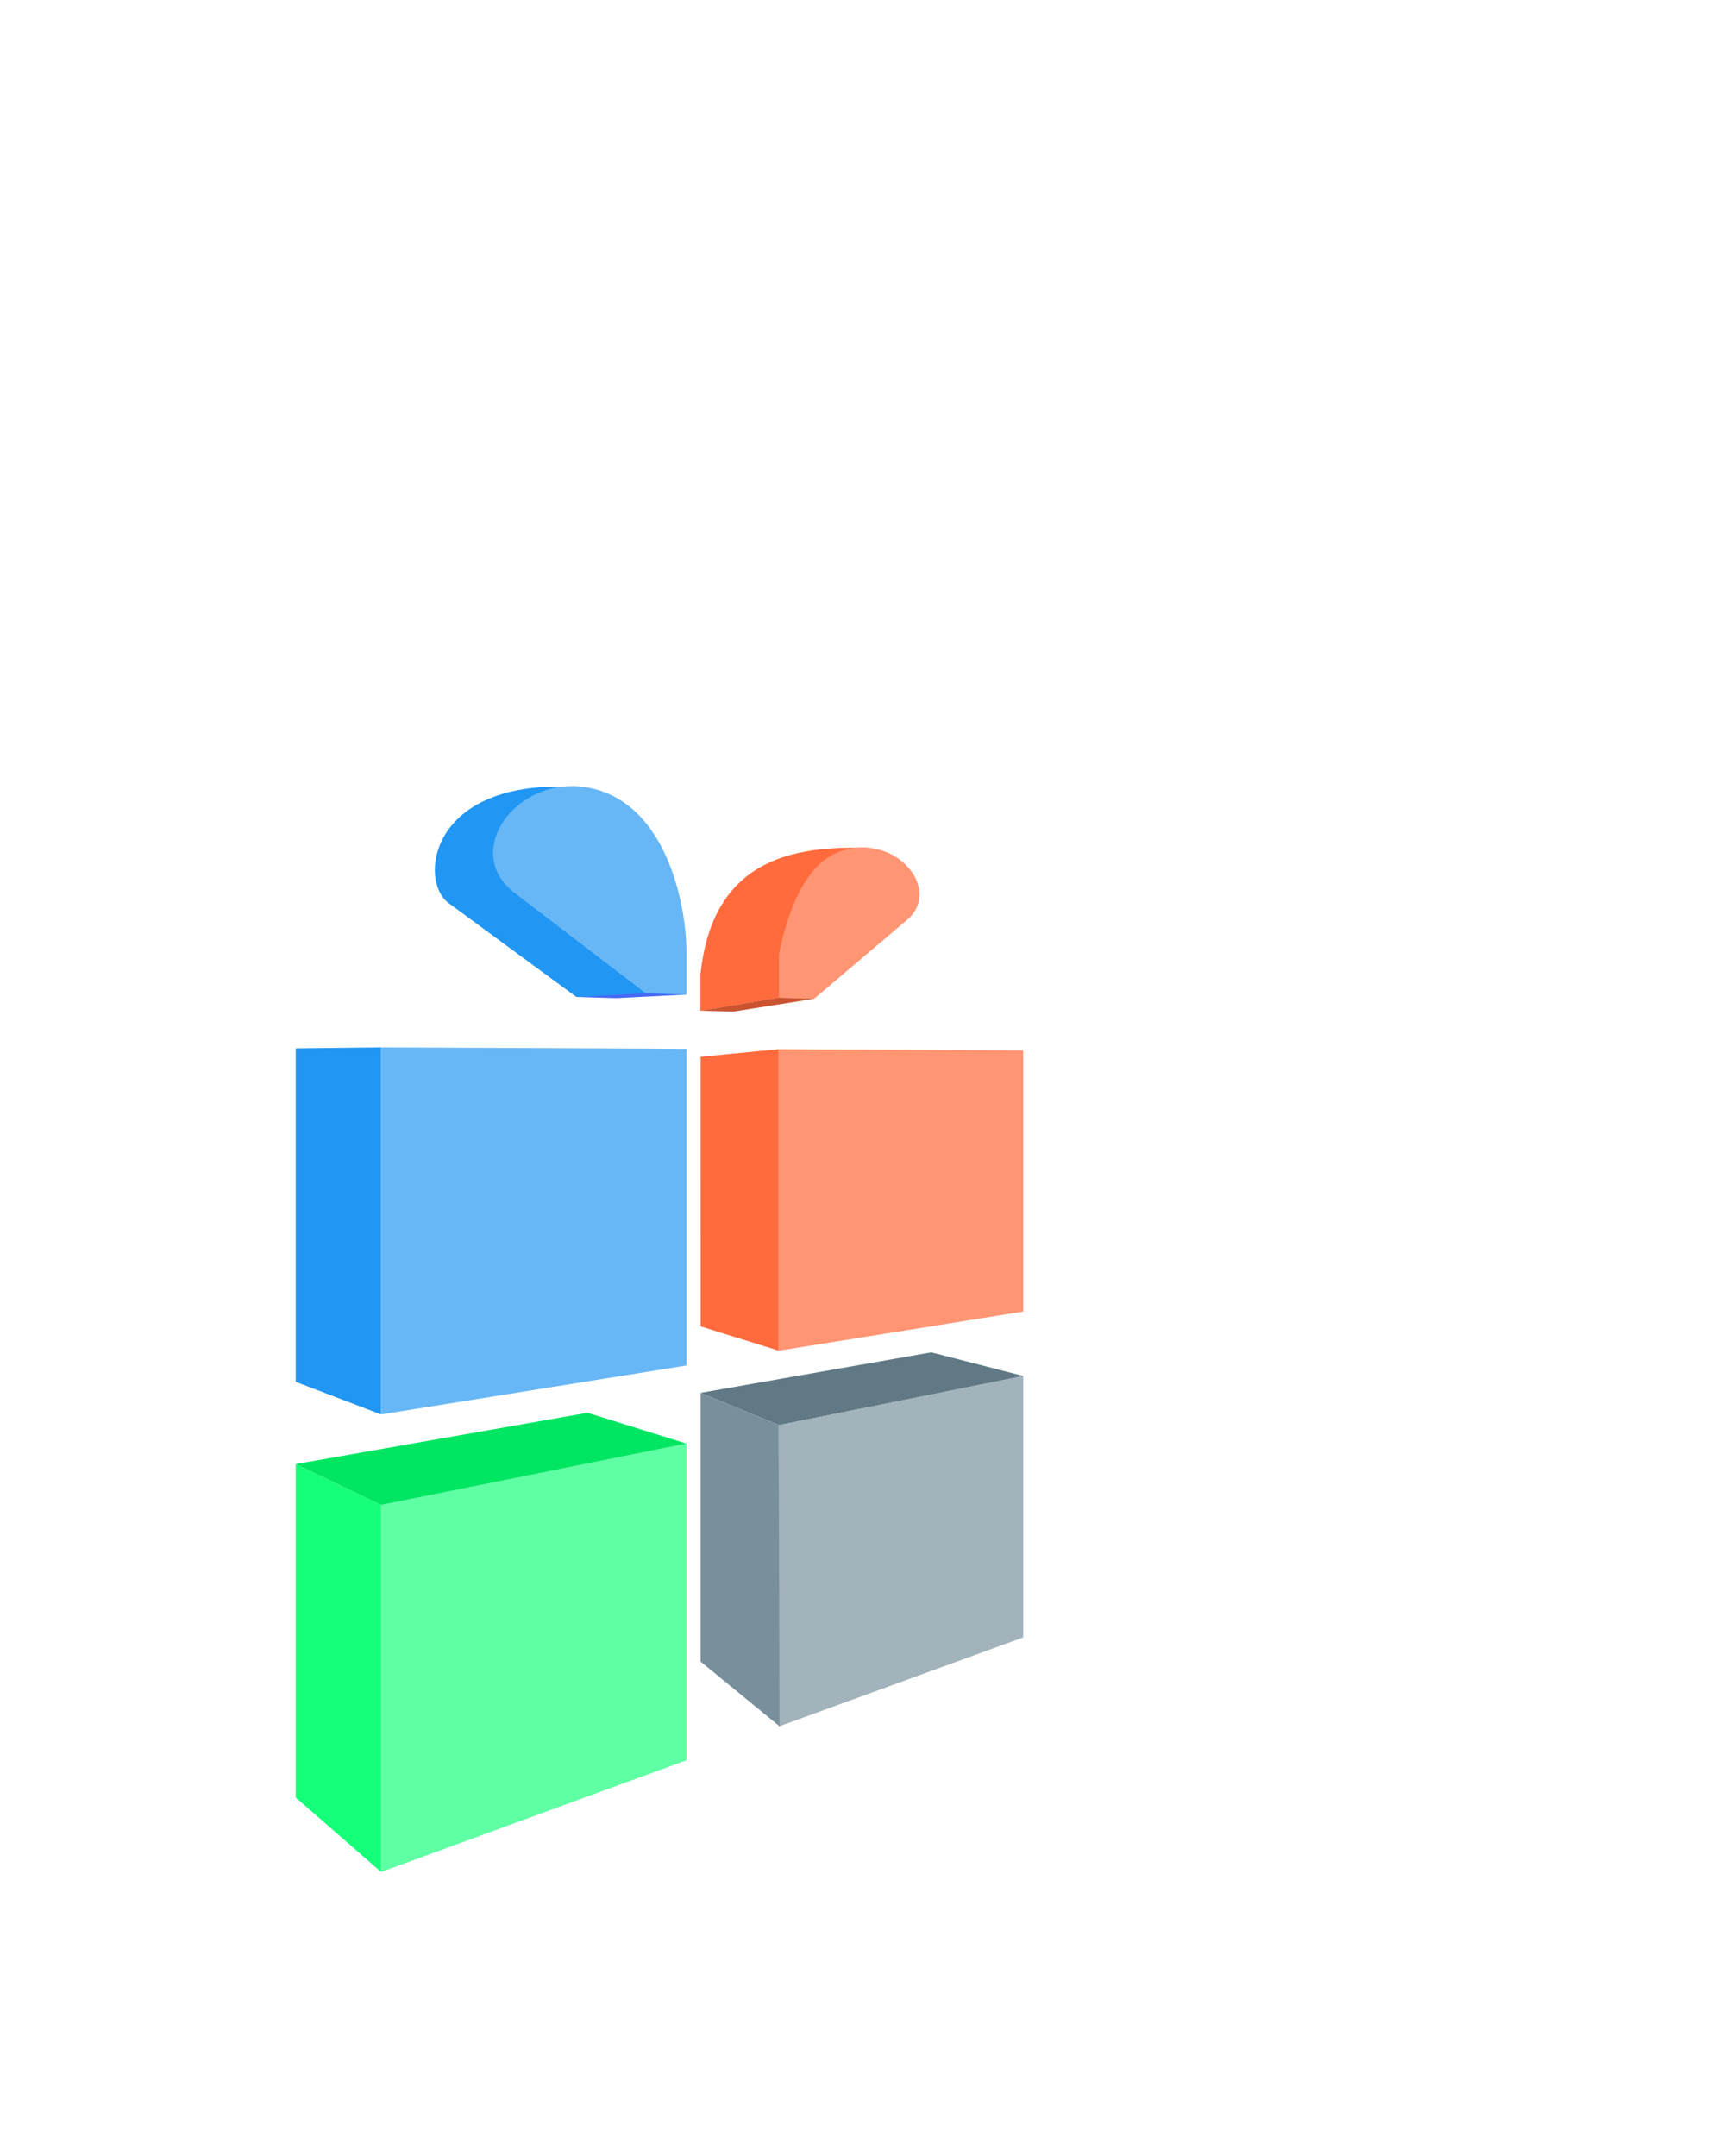 <?xml version="1.0" encoding="UTF-8" standalone="no"?>
<!-- Created with Inkscape (http://www.inkscape.org/) -->

<svg
   xmlns:dc="http://purl.org/dc/elements/1.1/"
   xmlns:cc="http://creativecommons.org/ns#"
   xmlns:rdf="http://www.w3.org/1999/02/22-rdf-syntax-ns#"
   xmlns:svg="http://www.w3.org/2000/svg"
   xmlns="http://www.w3.org/2000/svg"
   xmlns:xlink="http://www.w3.org/1999/xlink"
   xmlns:sodipodi="http://sodipodi.sourceforge.net/DTD/sodipodi-0.dtd"
   xmlns:inkscape="http://www.inkscape.org/namespaces/inkscape"
   width="80mm"
   height="100mm"
   viewBox="0 0 283.465 354.331"
   id="svg4266"
   version="1.1"
   inkscape:version="0.91 r13725"
   sodipodi:docname="bg_boxes.svg">
  <defs
     id="defs4268">
    <linearGradient
       inkscape:collect="always"
       id="linearGradient4305">
      <stop
         style="stop-color:#7c7c7c;stop-opacity:0.227"
         offset="0"
         id="stop4307" />
      <stop
         style="stop-color:#eeeeee;stop-opacity:0"
         offset="1"
         id="stop4309" />
    </linearGradient>
    <linearGradient
       id="linearGradient4268"
       inkscape:collect="always">
      <stop
         id="stop4270"
         offset="0"
         style="stop-color:#7c7c7c;stop-opacity:0.227" />
      <stop
         id="stop4272"
         offset="1"
         style="stop-color:#a3a3a3;stop-opacity:0" />
    </linearGradient>
    <linearGradient
       inkscape:collect="always"
       id="linearGradient4225">
      <stop
         style="stop-color:#7c7c7c;stop-opacity:0.35"
         offset="0"
         id="stop4227" />
      <stop
         style="stop-color:#a3a3a3;stop-opacity:0"
         offset="1"
         id="stop4229" />
    </linearGradient>
    <inkscape:perspective
       sodipodi:type="inkscape:persp3d"
       inkscape:vp_x="-1577.6194 : -1081.7111 : 1"
       inkscape:vp_y="1450.2703 : 2216.2886 : 0"
       inkscape:vp_z="83.537234 : -4036.5476 : 1"
       inkscape:persp3d-origin="-1518.7524 : -3701.312 : 1"
       id="perspective4845" />
    <inkscape:perspective
       sodipodi:type="inkscape:persp3d"
       inkscape:vp_x="-231.18959 : 947.35408 : 1"
       inkscape:vp_y="0 : 1735.9817 : 0"
       inkscape:vp_z="1189.7184 : 947.35408 : 1"
       inkscape:persp3d-origin="479.26445 : 639.79828 : 1"
       id="perspective4661" />
    <inkscape:perspective
       sodipodi:type="inkscape:persp3d"
       inkscape:vp_x="-158.50053 : 1035.2912 : 1"
       inkscape:vp_y="0 : 2970.5238 : 0"
       inkscape:vp_z="1408.3404 : 912.35415 : 1"
       inkscape:persp3d-origin="690.10175 : 797.62693 : 1"
       id="perspective4627" />
    <inkscape:perspective
       sodipodi:type="inkscape:persp3d"
       inkscape:vp_x="-94.155051 : 1175.8549 : 1"
       inkscape:vp_y="0 : 2452.4635 : 0"
       inkscape:vp_z="1913.1967 : 1175.8549 : 1"
       inkscape:persp3d-origin="909.52089 : 741.3634 : 1"
       id="perspective4625" />
    <inkscape:perspective
       sodipodi:type="inkscape:persp3d"
       inkscape:vp_x="-94.131882 : 850.26283 : 1"
       inkscape:vp_y="0 : 2452.4636 : 0"
       inkscape:vp_z="1913.2197 : 850.26283 : 1"
       inkscape:persp3d-origin="909.54395 : 415.77125 : 1"
       id="perspective4595" />
    <inkscape:perspective
       sodipodi:type="inkscape:persp3d"
       inkscape:vp_x="-555.33219 : 1279.4925 : 1"
       inkscape:vp_y="0 : 2970.5238 : 0"
       inkscape:vp_z="1876.0538 : 1279.4925 : 1"
       inkscape:persp3d-origin="660.36079 : 753.21858 : 1"
       id="perspective4579" />
    <inkscape:perspective
       sodipodi:type="inkscape:persp3d"
       inkscape:vp_x="-443.06978 : 1374.9856 : 1"
       inkscape:vp_y="0 : 2970.5238 : 0"
       inkscape:vp_z="1988.3162 : 1374.9856 : 1"
       inkscape:persp3d-origin="772.6232 : 848.71169 : 1"
       id="perspective4577" />
    <inkscape:perspective
       sodipodi:type="inkscape:persp3d"
       inkscape:vp_x="1184.9687 : 437.50941 : 1"
       inkscape:vp_y="0 : -2970.5238 : 0"
       inkscape:vp_z="-1246.4172 : 437.50941 : 1"
       inkscape:persp3d-origin="-30.724247 : 963.78332 : 1"
       id="perspective4429" />
    <inkscape:perspective
       sodipodi:type="inkscape:persp3d"
       inkscape:vp_x="-135.26463 : 1226.227 : 1"
       inkscape:vp_y="0 : 2498.9346 : 0"
       inkscape:vp_z="1910.1239 : 1226.227 : 1"
       inkscape:persp3d-origin="887.42961 : 783.50242 : 1"
       id="perspective4269" />
    <inkscape:perspective
       sodipodi:type="inkscape:persp3d"
       inkscape:vp_x="-519.63227 : 1226.9008 : 1"
       inkscape:vp_y="0 : 2970.5238 : 0"
       inkscape:vp_z="1911.7537 : 1226.9008 : 1"
       inkscape:persp3d-origin="696.06071 : 700.62687 : 1"
       id="perspective4267" />
    <inkscape:perspective
       sodipodi:type="inkscape:persp3d"
       inkscape:vp_x="-97.965842 : 862.91683 : 1"
       inkscape:vp_y="0 : 2498.9347 : 0"
       inkscape:vp_z="1947.4224 : 862.91683 : 1"
       inkscape:persp3d-origin="924.7283 : 420.19219 : 1"
       id="perspective4231" />
    <inkscape:perspective
       sodipodi:type="inkscape:persp3d"
       inkscape:vp_x="-519.63221 : 849.98564 : 1"
       inkscape:vp_y="0 : 2970.5239 : 0"
       inkscape:vp_z="1911.7535 : 849.98564 : 1"
       inkscape:persp3d-origin="696.06064 : 323.71172 : 1"
       id="perspective4201" />
    <linearGradient
       inkscape:collect="always"
       id="linearGradient4424">
      <stop
         style="stop-color:#000000;stop-opacity:0.375"
         offset="0"
         id="stop4426" />
      <stop
         style="stop-color:#000000;stop-opacity:0;"
         offset="1"
         id="stop4428" />
    </linearGradient>
    <linearGradient
       gradientUnits="userSpaceOnUse"
       y2="1250.514"
       x2="215.349"
       y1="-1122.104"
       x1="1768.992"
       id="linearGradient4379-7"
       xlink:href="#linearGradient4424"
       inkscape:collect="always"
       gradientTransform="translate(-584.896,-317.391)" />
    <linearGradient
       y2="1921.256"
       x2="-503.88"
       y1="-653.393"
       x1="1752.83"
       gradientUnits="userSpaceOnUse"
       id="linearGradient4422-9"
       xlink:href="#linearGradient4424"
       inkscape:collect="always"
       gradientTransform="translate(-584.896,-317.391)" />
    <linearGradient
       y2="1921.256"
       x2="-503.88"
       y1="-928.154"
       x1="1971.023"
       gradientUnits="userSpaceOnUse"
       id="linearGradient4471-7"
       xlink:href="#linearGradient4424"
       inkscape:collect="always"
       gradientTransform="translate(-584.896,-317.391)" />
    <linearGradient
       y2="1654.575"
       x2="-261.443"
       y1="-928.154"
       x1="1971.023"
       gradientUnits="userSpaceOnUse"
       id="linearGradient4514-4"
       xlink:href="#linearGradient4424"
       inkscape:collect="always"
       gradientTransform="translate(-584.896,-317.391)" />
    <linearGradient
       gradientUnits="userSpaceOnUse"
       y2="1250.514"
       x2="215.349"
       y1="-1122.104"
       x1="1768.992"
       id="linearGradient4217"
       xlink:href="#linearGradient4424"
       inkscape:collect="always"
       gradientTransform="translate(-584.896,-317.391)" />
    <linearGradient
       y2="1921.256"
       x2="-503.88"
       y1="-653.393"
       x1="1752.83"
       gradientUnits="userSpaceOnUse"
       id="linearGradient4219"
       xlink:href="#linearGradient4424"
       inkscape:collect="always"
       gradientTransform="translate(-584.896,-317.391)" />
    <linearGradient
       y2="1921.256"
       x2="-503.88"
       y1="-928.154"
       x1="1971.023"
       gradientUnits="userSpaceOnUse"
       id="linearGradient4221"
       xlink:href="#linearGradient4424"
       inkscape:collect="always"
       gradientTransform="translate(-584.896,-317.391)" />
    <linearGradient
       y2="1654.575"
       x2="-261.443"
       y1="-928.154"
       x1="1971.023"
       gradientUnits="userSpaceOnUse"
       id="linearGradient4224"
       xlink:href="#linearGradient4424"
       inkscape:collect="always"
       gradientTransform="translate(-584.896,-317.391)" />
    <linearGradient
       gradientTransform="translate(-61.551,-986.255)"
       inkscape:collect="always"
       xlink:href="#linearGradient4225"
       id="linearGradient4231-3"
       x1="62.621"
       y1="996.505"
       x2="74.581"
       y2="1029.709"
       gradientUnits="userSpaceOnUse" />
    <linearGradient
       inkscape:collect="always"
       xlink:href="#linearGradient4268"
       id="linearGradient4231-6"
       x1="62.621"
       y1="996.505"
       x2="74.581"
       y2="1029.709"
       gradientUnits="userSpaceOnUse"
       gradientTransform="translate(-61.551,-986.255)" />
    <linearGradient
       inkscape:collect="always"
       xlink:href="#linearGradient4305"
       id="linearGradient4231-0"
       x1="62.621"
       y1="996.505"
       x2="74.581"
       y2="1029.709"
       gradientUnits="userSpaceOnUse"
       gradientTransform="translate(-61.551,-986.255)" />
    <linearGradient
       gradientUnits="userSpaceOnUse"
       y2="1250.514"
       x2="215.349"
       y1="-1122.104"
       x1="1768.992"
       id="linearGradient3530"
       xlink:href="#linearGradient4424"
       inkscape:collect="always"
       gradientTransform="translate(-584.896,-317.391)" />
    <linearGradient
       y2="1921.256"
       x2="-503.88"
       y1="-653.393"
       x1="1752.83"
       gradientUnits="userSpaceOnUse"
       id="linearGradient3532"
       xlink:href="#linearGradient4424"
       inkscape:collect="always"
       gradientTransform="translate(-584.896,-317.391)" />
    <linearGradient
       y2="1921.256"
       x2="-503.88"
       y1="-928.154"
       x1="1971.023"
       gradientUnits="userSpaceOnUse"
       id="linearGradient3534"
       xlink:href="#linearGradient4424"
       inkscape:collect="always"
       gradientTransform="translate(-584.896,-317.391)" />
    <linearGradient
       y2="1654.575"
       x2="-261.443"
       y1="-928.154"
       x1="1971.023"
       gradientUnits="userSpaceOnUse"
       id="linearGradient3537"
       xlink:href="#linearGradient4424"
       inkscape:collect="always"
       gradientTransform="translate(-584.896,-317.391)" />
  </defs>
  <sodipodi:namedview
     id="base"
     pagecolor="#ffffff"
     bordercolor="#666666"
     borderopacity="1.0"
     inkscape:pageopacity="0.0"
     inkscape:pageshadow="2"
     inkscape:zoom="0.5"
     inkscape:cx="116.29134"
     inkscape:cy="-19.131963"
     inkscape:document-units="px"
     inkscape:current-layer="layer1"
     showgrid="false"
     inkscape:window-width="1366"
     inkscape:window-height="744"
     inkscape:window-x="0"
     inkscape:window-y="24"
     inkscape:window-maximized="1"
     inkscape:snap-bbox="true"
     inkscape:bbox-paths="true"
     inkscape:bbox-nodes="true"
     inkscape:snap-bbox-edge-midpoints="true"
     inkscape:snap-bbox-midpoints="true"
     showguides="false"
     inkscape:guide-bbox="true"
     inkscape:object-paths="true"
     inkscape:snap-intersection-paths="false"
     inkscape:object-nodes="true"
     inkscape:snap-smooth-nodes="true"
     inkscape:snap-nodes="true"
     inkscape:snap-center="false"
     inkscape:snap-global="true"
     inkscape:snap-to-guides="true">
    <sodipodi:guide
       position="62.616,107.002"
       orientation="-0.197,0.98"
       id="guide4324"
       inkscape:label=""
       inkscape:color="rgb(0,0,255)" />
    <sodipodi:guide
       position="62.616,46.681"
       orientation="-0.343,0.939"
       id="guide4328"
       inkscape:label=""
       inkscape:color="rgb(0,0,255)" />
    <sodipodi:guide
       position="168.062,128.18"
       orientation="1,0"
       id="guide4334" />
    <sodipodi:guide
       position="62.616,182.197"
       orientation="1,0"
       id="guide4336" />
    <sodipodi:guide
       position="112.805,131.955"
       orientation="1,0"
       id="guide4338" />
    <sodipodi:guide
       position="115.132,80.17"
       orientation="1,0"
       id="guide4340" />
    <sodipodi:guide
       position="127.979,120.127"
       orientation="1,0"
       id="guide4342" />
    <sodipodi:guide
       position="48.598,188.914"
       orientation="1,0"
       id="guide4344" />
    <sodipodi:guide
       position="48.598,113.718"
       orientation="-0.173,0.985"
       id="guide4348" />
    <sodipodi:guide
       position="62.616,46.681"
       orientation="-0.657,-0.754"
       id="guide4352" />
    <sodipodi:guide
       position="62.621,106.999"
       orientation="-0.432,-0.902"
       id="guide4354" />
    <sodipodi:guide
       position="-90.734,180.468"
       orientation="0.297,0.955"
       id="guide3465"
       inkscape:label=""
       inkscape:color="rgb(0,0,255)" />
    <sodipodi:guide
       position="-90.734,180.468"
       orientation="0.357,0.934"
       id="guide3467" />
    <sodipodi:guide
       position="428.508,180.504"
       orientation="0.158,-0.987"
       id="guide3469" />
    <sodipodi:guide
       position="428.508,180.504"
       orientation="-0.005,-1"
       id="guide3473" />
    <sodipodi:guide
       position="-90.734,180.468"
       orientation="-0.011,1"
       id="guide3481" />
    <sodipodi:guide
       position="-90.734,180.468"
       orientation="-0.007,1"
       id="guide3483" />
    <sodipodi:guide
       position="115.138,125.415"
       orientation="0.381,0.925"
       id="guide3491"
       inkscape:label=""
       inkscape:color="rgb(0,0,255)" />
    <sodipodi:guide
       position="128.093,70.629"
       orientation="-0.634,-0.773"
       id="guide3493" />
    <sodipodi:guide
       position="6.775,170.047"
       orientation="-0.097,0.995"
       id="guide3495" />
    <sodipodi:guide
       position="6.775,170.047"
       orientation="0.251,0.968"
       id="guide3497" />
    <sodipodi:guide
       position="6.775,170.047"
       orientation="0.297,0.955"
       id="guide3499" />
    <sodipodi:guide
       position="428.411,180.469"
       orientation="-0.033,-0.999"
       id="guide3559" />
    <sodipodi:guide
       position="427.815,180.507"
       orientation="-0.12,-0.993"
       id="guide4363" />
    <sodipodi:guide
       position="-90.737,180.468"
       orientation="-0.054,0.999"
       id="guide4367" />
    <sodipodi:guide
       position="6.775,170.047"
       orientation="-0.165,0.986"
       id="guide4371" />
    <sodipodi:guide
       position="-90.737,180.468"
       orientation="-0.237,0.971"
       id="guide4373" />
    <sodipodi:guide
       position="-90.737,180.468"
       orientation="-0.153,0.988"
       id="guide4375" />
    <sodipodi:guide
       position="428.411,180.469"
       orientation="-0.056,-0.998"
       id="guide4377" />
    <sodipodi:guide
       position="94.723,190.482"
       orientation="1,0"
       id="guide4379" />
    <sodipodi:guide
       position="6.775,170.047"
       orientation="-0.22,0.976"
       id="guide4383" />
    <sodipodi:guide
       position="-90.737,180.468"
       orientation="-0.051,0.999"
       id="guide4433" />
    <sodipodi:guide
       position="427.815,180.507"
       orientation="-0.03,-1"
       id="guide4439" />
    <sodipodi:guide
       position="427.141,180.511"
       orientation="-0.025,-1"
       id="guide4487" />
    <sodipodi:guide
       position="6.775,170.047"
       orientation="-0.157,0.988"
       id="guide4489" />
    <sodipodi:guide
       position="-5599,-6330.5"
       orientation="0.67,-0.743"
       id="guide4633" />
    <sodipodi:guide
       position="-5599,-6330.5"
       orientation="0.616,-0.788"
       id="guide4635" />
    <sodipodi:guide
       position="-5599,-6330.5"
       orientation="0.748,-0.664"
       id="guide4637" />
    <sodipodi:guide
       position="-5599,-6330.5"
       orientation="0.775,-0.631"
       id="guide4639" />
    <sodipodi:guide
       position="-5599,-6330.5"
       orientation="0.517,-0.856"
       id="guide4641" />
    <sodipodi:guide
       position="-5599,-6330.5"
       orientation="0.546,-0.838"
       id="guide4643" />
    <sodipodi:guide
       position="-5599,-6330.5"
       orientation="0.594,-0.804"
       id="guide4645" />
    <sodipodi:guide
       position="-5599,-6330"
       orientation="0.797,-0.604"
       id="guide4647" />
    <sodipodi:guide
       position="-5599,-6330"
       orientation="0.731,-0.683"
       id="guide4649" />
    <sodipodi:guide
       position="-5599,-6330"
       orientation="0.69,-0.724"
       id="guide4651" />
    <sodipodi:guide
       position="-5599,-6330.5"
       orientation="0.42,-0.907"
       id="guide4653" />
    <sodipodi:guide
       position="-5599,-6330.5"
       orientation="0.45,-0.893"
       id="guide4655" />
  </sodipodi:namedview>
  <g
     inkscape:label="Layer 1"
     inkscape:groupmode="layer"
     id="layer1"
     transform="translate(0,-698.032)">
    <g
       id="g4268">
      <path
         d="m 48.598,938.644 14.024,6.718 0,60.323 -14.024,-12.235 z"
         style="color:#000000;clip-rule:nonzero;display:inline;overflow:visible;visibility:visible;opacity:1;isolation:auto;mix-blend-mode:normal;color-interpolation:sRGB;color-interpolation-filters:linearRGB;solid-color:#000000;solid-opacity:1;fill:#15ff78;fill-opacity:1;fill-rule:nonzero;stroke:none;stroke-width:25;stroke-linecap:butt;stroke-linejoin:miter;stroke-miterlimit:4;stroke-dasharray:none;stroke-dashoffset:0;stroke-opacity:1;marker:none;color-rendering:auto;image-rendering:auto;shape-rendering:auto;text-rendering:auto;enable-background:accumulate;filter-blend-mode:normal;filter-gaussianBlur-deviation:0"
         id="path4877"
         inkscape:connector-curvature="0" />
      <path
         sodipodi:nodetypes="ccccc"
         d="m 127.974,932.234 0.004,49.542 40.162,-14.641 0,-42.968 z"
         style="color:#000000;clip-rule:nonzero;display:inline;overflow:visible;visibility:visible;opacity:1;isolation:auto;mix-blend-mode:normal;color-interpolation:sRGB;color-interpolation-filters:linearRGB;solid-color:#000000;solid-opacity:1;fill:#a3b3bb;fill-opacity:1;fill-rule:nonzero;stroke:none;stroke-width:10;stroke-linecap:butt;stroke-linejoin:miter;stroke-miterlimit:4;stroke-dasharray:none;stroke-dashoffset:0;stroke-opacity:1;marker:none;color-rendering:auto;image-rendering:auto;shape-rendering:auto;text-rendering:auto;enable-background:accumulate"
         id="path4895"
         inkscape:connector-curvature="0" />
      <path
         d="m 62.621,945.363 0,60.323 50.184,-18.361 0,-52.045 z"
         style="color:#000000;clip-rule:nonzero;display:inline;overflow:visible;visibility:visible;opacity:1;isolation:auto;mix-blend-mode:normal;color-interpolation:sRGB;color-interpolation-filters:linearRGB;solid-color:#000000;solid-opacity:1;fill:#5fffa3;fill-opacity:1;fill-rule:nonzero;stroke:none;stroke-width:25;stroke-linecap:butt;stroke-linejoin:miter;stroke-miterlimit:4;stroke-dasharray:none;stroke-dashoffset:0;stroke-opacity:1;marker:none;color-rendering:auto;image-rendering:auto;shape-rendering:auto;text-rendering:auto;enable-background:accumulate;filter-blend-mode:normal;filter-gaussianBlur-deviation:0"
         id="path4875"
         inkscape:connector-curvature="0" />
      <path
         d="m 48.598,938.644 14.024,6.718 50.184,-10.082 -16.263,-5.065 z"
         style="color:#000000;clip-rule:nonzero;display:inline;overflow:visible;visibility:visible;opacity:1;isolation:auto;mix-blend-mode:normal;color-interpolation:sRGB;color-interpolation-filters:linearRGB;solid-color:#000000;solid-opacity:1;fill:#00e662;fill-opacity:1;fill-rule:nonzero;stroke:none;stroke-width:25;stroke-linecap:butt;stroke-linejoin:miter;stroke-miterlimit:4;stroke-dasharray:none;stroke-dashoffset:0;stroke-opacity:1;marker:none;color-rendering:auto;image-rendering:auto;shape-rendering:auto;text-rendering:auto;enable-background:accumulate;filter-blend-mode:normal;filter-gaussianBlur-deviation:0"
         id="path4873"
         inkscape:connector-curvature="0" />
      <path
         sodipodi:nodetypes="ccccc"
         d="m 115.132,926.944 12.847,5.292 40.162,-8.069 -15.099,-3.883 z"
         style="color:#000000;clip-rule:nonzero;display:inline;overflow:visible;visibility:visible;opacity:1;isolation:auto;mix-blend-mode:normal;color-interpolation:sRGB;color-interpolation-filters:linearRGB;solid-color:#000000;solid-opacity:1;fill:#617985;fill-opacity:1;fill-rule:nonzero;stroke:none;stroke-width:10;stroke-linecap:butt;stroke-linejoin:miter;stroke-miterlimit:4;stroke-dasharray:none;stroke-dashoffset:0;stroke-opacity:1;marker:none;color-rendering:auto;image-rendering:auto;shape-rendering:auto;text-rendering:auto;enable-background:accumulate"
         id="path4893"
         inkscape:connector-curvature="0" />
      <path
         sodipodi:nodetypes="ccccc"
         d="m 115.132,926.944 12.843,5.29 0.119,49.5 -12.962,-10.622 z"
         style="color:#000000;clip-rule:nonzero;display:inline;overflow:visible;visibility:visible;opacity:1;isolation:auto;mix-blend-mode:normal;color-interpolation:sRGB;color-interpolation-filters:linearRGB;solid-color:#000000;solid-opacity:1;fill:#78909c;fill-opacity:1;fill-rule:nonzero;stroke:none;stroke-width:10;stroke-linecap:butt;stroke-linejoin:miter;stroke-miterlimit:4;stroke-dasharray:none;stroke-dashoffset:0;stroke-opacity:1;marker:none;color-rendering:auto;image-rendering:auto;shape-rendering:auto;text-rendering:auto;enable-background:accumulate"
         id="path4897"
         inkscape:connector-curvature="0" />
      <path
         sodipodi:nodetypes="ccccc"
         inkscape:connector-curvature="0"
         id="path4847"
         d="m 62.616,870.165 -14.019,0.158 0,54.808 14.019,5.356 z"
         style="color:#000000;clip-rule:nonzero;display:inline;overflow:visible;visibility:visible;opacity:1;isolation:auto;mix-blend-mode:normal;color-interpolation:sRGB;color-interpolation-filters:linearRGB;solid-color:#000000;solid-opacity:1;fill:#2196f3;fill-opacity:1;fill-rule:nonzero;stroke:none;stroke-width:8.716;stroke-linecap:butt;stroke-linejoin:miter;stroke-miterlimit:4;stroke-dasharray:none;stroke-dashoffset:0;stroke-opacity:1;marker:none;color-rendering:auto;image-rendering:auto;shape-rendering:auto;text-rendering:auto;enable-background:accumulate" />
      <path
         sodipodi:nodetypes="ccccc"
         inkscape:connector-curvature="0"
         id="path4859"
         d="m 112.805,922.446 -50.189,8.042 0,-60.323 50.189,0.232 z"
         style="color:#000000;clip-rule:nonzero;display:inline;overflow:visible;visibility:visible;opacity:1;isolation:auto;mix-blend-mode:normal;color-interpolation:sRGB;color-interpolation-filters:linearRGB;solid-color:#000000;solid-opacity:1;fill:#67b7f7;fill-opacity:1;fill-rule:nonzero;stroke:none;stroke-width:8.716;stroke-linecap:butt;stroke-linejoin:miter;stroke-miterlimit:4;stroke-dasharray:none;stroke-dashoffset:0;stroke-opacity:1;marker:none;color-rendering:auto;image-rendering:auto;shape-rendering:auto;text-rendering:auto;enable-background:accumulate" />
      <path
         sodipodi:nodetypes="ccccc"
         inkscape:connector-curvature="0"
         id="path4905"
         d="m 115.132,871.71 0.004,44.309 12.843,3.995 0,-49.561 z"
         style="color:#000000;clip-rule:nonzero;display:inline;overflow:visible;visibility:visible;opacity:1;isolation:auto;mix-blend-mode:normal;color-interpolation:sRGB;color-interpolation-filters:linearRGB;solid-color:#000000;solid-opacity:1;fill:#ff6b3d;fill-opacity:1;fill-rule:nonzero;stroke:none;stroke-width:25;stroke-linecap:butt;stroke-linejoin:miter;stroke-miterlimit:4;stroke-dasharray:none;stroke-dashoffset:0;stroke-opacity:1;marker:none;color-rendering:auto;image-rendering:auto;shape-rendering:auto;text-rendering:auto;enable-background:accumulate" />
      <path
         sodipodi:nodetypes="ccccc"
         inkscape:connector-curvature="0"
         id="path4937"
         d="m 168.145,913.578 -0.004,-42.925 -40.162,-0.2 0,49.561 z"
         style="color:#000000;clip-rule:nonzero;display:inline;overflow:visible;visibility:visible;opacity:1;isolation:auto;mix-blend-mode:normal;color-interpolation:sRGB;color-interpolation-filters:linearRGB;solid-color:#000000;solid-opacity:1;fill:#ff9573;fill-opacity:1;fill-rule:nonzero;stroke:none;stroke-width:25;stroke-linecap:butt;stroke-linejoin:miter;stroke-miterlimit:4;stroke-dasharray:none;stroke-dashoffset:0;stroke-opacity:1;marker:none;color-rendering:auto;image-rendering:auto;shape-rendering:auto;text-rendering:auto;enable-background:accumulate" />
      <path
         sodipodi:nodetypes="ccccc"
         inkscape:connector-curvature="0"
         id="path4381"
         d="m 127.979,861.987 -12.847,2.155 0,-6.222 c 2.209,-20.198 17.453,-20.712 27.585,-20.566 z"
         style="color:#000000;clip-rule:nonzero;display:inline;overflow:visible;visibility:visible;opacity:1;isolation:auto;mix-blend-mode:normal;color-interpolation:sRGB;color-interpolation-filters:linearRGB;solid-color:#000000;solid-opacity:1;fill:#ff6b3d;fill-opacity:1;fill-rule:nonzero;stroke:none;stroke-width:25;stroke-linecap:butt;stroke-linejoin:miter;stroke-miterlimit:4;stroke-dasharray:none;stroke-dashoffset:0;stroke-opacity:1;marker:none;color-rendering:auto;image-rendering:auto;shape-rendering:auto;text-rendering:auto;enable-background:accumulate;filter-blend-mode:normal;filter-gaussianBlur-deviation:0" />
      <path
         style="color:#000000;clip-rule:nonzero;display:inline;overflow:visible;visibility:visible;opacity:1;isolation:auto;mix-blend-mode:normal;color-interpolation:sRGB;color-interpolation-filters:linearRGB;solid-color:#000000;solid-opacity:1;fill:#ff9573;fill-opacity:1;fill-rule:nonzero;stroke:none;stroke-width:25;stroke-linecap:butt;stroke-linejoin:miter;stroke-miterlimit:4;stroke-dasharray:none;stroke-dashoffset:0;stroke-opacity:1;marker:none;color-rendering:auto;image-rendering:auto;shape-rendering:auto;text-rendering:auto;enable-background:accumulate;filter-blend-mode:normal;filter-gaussianBlur-deviation:0"
         d="m 127.979,855.028 0,6.96 5.8,0.191 15.282,-12.972 c 5.982,-5.078 -2.19,-14.809 -11.486,-11.051 -6.214,2.512 -8.72,12.286 -9.596,16.873 z"
         id="path4323"
         inkscape:connector-curvature="0"
         sodipodi:nodetypes="cccssc" />
      <path
         sodipodi:nodetypes="csccc"
         inkscape:connector-curvature="0"
         id="path4457"
         d="M 94.723,861.88 73.691,846.43 c -4.808,-3.532 -3.264,-19.485 18.801,-19.126 l 20.314,34.182 z"
         style="color:#000000;clip-rule:nonzero;display:inline;overflow:visible;visibility:visible;opacity:1;isolation:auto;mix-blend-mode:normal;color-interpolation:sRGB;color-interpolation-filters:linearRGB;solid-color:#000000;solid-opacity:1;fill:#2196f3;fill-opacity:1;fill-rule:nonzero;stroke:none;stroke-width:8.716;stroke-linecap:butt;stroke-linejoin:miter;stroke-miterlimit:4;stroke-dasharray:none;stroke-dashoffset:0;stroke-opacity:1;marker:none;color-rendering:auto;image-rendering:auto;shape-rendering:auto;text-rendering:auto;enable-background:accumulate" />
      <path
         inkscape:connector-curvature="0"
         id="path4441"
         d="m 112.805,861.487 -11.528,0.589 -6.554,-0.196 11.376,-0.614 z"
         style="fill:#476af5;fill-rule:nonzero;stroke:none;stroke-width:8.716;stroke-linecap:butt;stroke-linejoin:miter;stroke-opacity:1;stroke-miterlimit:4;stroke-dasharray:none;color:#000000;clip-rule:nonzero;display:inline;overflow:visible;visibility:visible;opacity:1;isolation:auto;mix-blend-mode:normal;color-interpolation:sRGB;color-interpolation-filters:linearRGB;solid-color:#000000;solid-opacity:1;fill-opacity:1;stroke-dashoffset:0;marker:none;filter-blend-mode:normal;filter-gaussianBlur-deviation:0;color-rendering:auto;image-rendering:auto;shape-rendering:auto;text-rendering:auto;enable-background:accumulate" />
      <path
         sodipodi:nodetypes="cccssc"
         inkscape:connector-curvature="0"
         id="path4325"
         d="m 112.805,854.185 0,7.301 -6.705,-0.221 -21.573,-16.513 c -9.413,-7.205 1.773,-21.161 14.47,-16.648 11.001,3.91 13.739,19.272 13.808,26.081 z"
         style="color:#000000;clip-rule:nonzero;display:inline;overflow:visible;visibility:visible;opacity:1;isolation:auto;mix-blend-mode:normal;color-interpolation:sRGB;color-interpolation-filters:linearRGB;solid-color:#000000;solid-opacity:1;fill:#67b7f7;fill-opacity:1;fill-rule:nonzero;stroke:none;stroke-width:8.716;stroke-linecap:butt;stroke-linejoin:miter;stroke-miterlimit:4;stroke-dasharray:none;stroke-dashoffset:0;stroke-opacity:1;marker:none;color-rendering:auto;image-rendering:auto;shape-rendering:auto;text-rendering:auto;enable-background:accumulate;filter-blend-mode:normal;filter-gaussianBlur-deviation:0" />
      <path
         inkscape:connector-curvature="0"
         id="path4491"
         d="m 120.551,864.276 13.228,-2.097 -5.8,-0.191 -12.847,2.155 z"
         style="fill:#ca5431;fill-rule:nonzero;stroke:none;stroke-width:25;stroke-linecap:butt;stroke-linejoin:miter;stroke-opacity:1;stroke-miterlimit:4;stroke-dasharray:none;color:#000000;clip-rule:nonzero;display:inline;overflow:visible;visibility:visible;opacity:1;isolation:auto;mix-blend-mode:normal;color-interpolation:sRGB;color-interpolation-filters:linearRGB;solid-color:#000000;solid-opacity:1;fill-opacity:1;stroke-dashoffset:0;marker:none;filter-blend-mode:normal;filter-gaussianBlur-deviation:0;color-rendering:auto;image-rendering:auto;shape-rendering:auto;text-rendering:auto;enable-background:accumulate" />
      <path
         inkscape:connector-curvature="0"
         id="path4507"
         d="m 115.132,857.92 12.847,-2.892 0,6.96 -12.847,2.155 z"
         style="fill:#ff6b3d;fill-rule:nonzero;stroke:none;stroke-width:25;stroke-linecap:butt;stroke-linejoin:miter;stroke-opacity:1;color:#000000;clip-rule:nonzero;display:inline;overflow:visible;visibility:visible;opacity:1;isolation:auto;mix-blend-mode:normal;color-interpolation:sRGB;color-interpolation-filters:linearRGB;solid-color:#000000;solid-opacity:1;fill-opacity:1;stroke-miterlimit:4;stroke-dasharray:none;stroke-dashoffset:0;marker:none;filter-blend-mode:normal;filter-gaussianBlur-deviation:0;color-rendering:auto;image-rendering:auto;shape-rendering:auto;text-rendering:auto;enable-background:accumulate" />
    </g>
  </g>
</svg>
